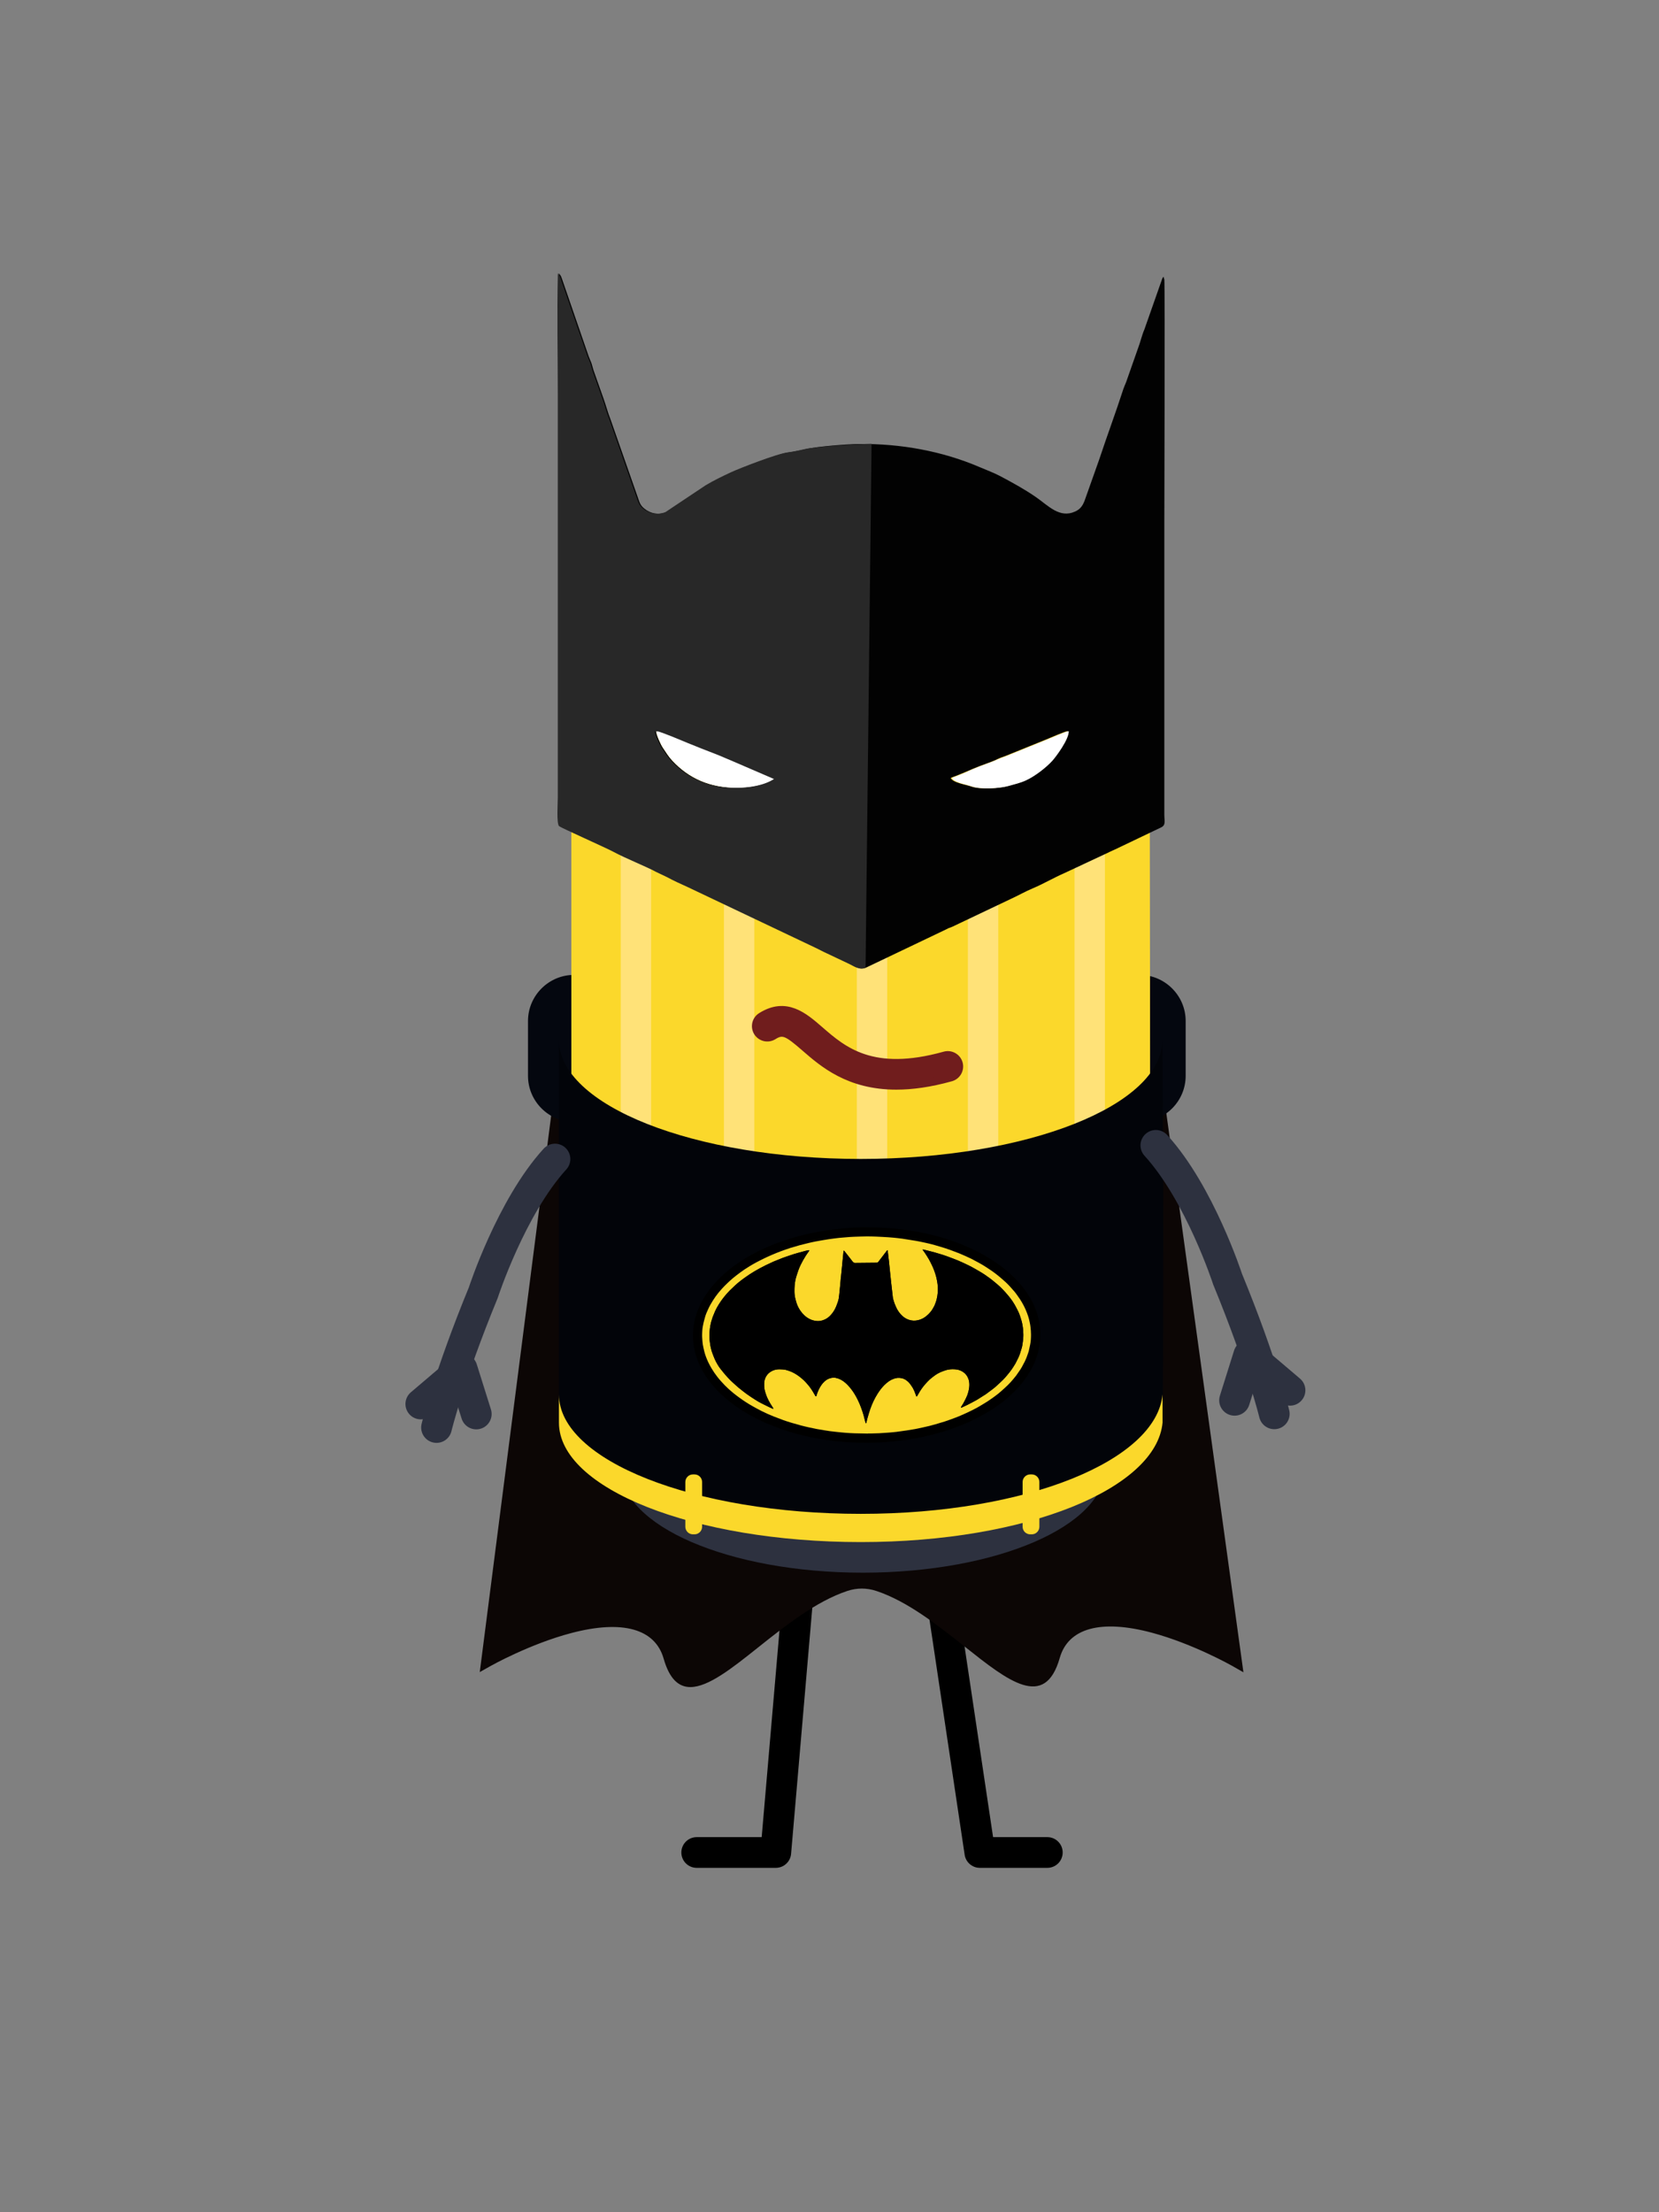 <?xml version="1.0" encoding="UTF-8"?>
<svg xmlns="http://www.w3.org/2000/svg" xmlns:xlink="http://www.w3.org/1999/xlink" width="432pt" height="576pt" viewBox="0 0 432 576" version="1.1">
<rect x="0" y="0" width="432" height="576" fill="#808080" stroke="none"/>
<defs>
<clipPath id="clip1">
  <path d="M 145 71 L 227 71 L 227 253 L 145 253 Z M 145 71 "/>
</clipPath>
<clipPath id="clip2">
  <path d="M 145.25 103.184 L 145.25 207.586 C 145.25 208.973 144.875 214.5 145.598 215.121 C 146.051 215.516 157.945 220.816 159.672 221.758 C 162.625 223.375 168.797 225.859 170.867 227.039 L 173.633 228.352 C 175.605 229.418 177.113 230.074 179.109 230.988 L 212.594 246.891 C 213.492 247.32 214.52 247.891 215.41 248.277 L 220.945 250.898 C 222.488 251.609 223.77 252.727 225.391 251.863 L 226.953 115.543 C 223.941 115.582 212.348 116.246 209.453 116.961 C 208.414 117.215 206.336 117.652 205.199 117.781 C 202.395 118.094 192.496 121.969 190.402 122.938 C 188.102 124.004 185.84 125.102 183.746 126.355 L 173.273 133.34 C 171.121 134.184 169.062 133.699 167.508 132.438 C 166.387 131.527 166.258 130.828 165.723 129.312 L 158.684 109.184 C 158.008 107.559 157.48 105.449 156.836 103.688 L 154.25 96.371 C 154.047 95.773 153.883 94.98 153.68 94.434 C 153.473 93.879 153.18 93.301 152.988 92.742 L 146.051 72.633 C 145.617 71.312 145.613 71.836 145.266 71.137 C 145.02 81.719 145.25 92.57 145.25 103.184 M 174.777 198.055 C 173.727 196.926 173.234 196.02 172.34 194.719 C 171.789 193.918 170.648 191.422 170.555 190.426 C 171.5 190.488 177.145 192.902 178.352 193.398 C 180.98 194.48 183.254 195.363 186.004 196.426 C 187.32 196.934 188.406 197.461 189.73 197.984 L 200.977 202.836 C 198.348 204.512 194.676 205.078 191.406 205.086 C 191.383 205.086 191.359 205.086 191.336 205.086 C 184.527 205.086 179.07 202.664 174.777 198.055 "/>
</clipPath>
<radialGradient id="radial0" gradientUnits="userSpaceOnUse" cx="0" cy="0" fx="0" fy="0" r="71.146" gradientTransform="matrix(1.019,0,0,0.981,186.053,161.658)">
<stop offset="0" style="stop-color:rgb(15.686%,15.686%,15.686%);stop-opacity:1;"/>
<stop offset="1" style="stop-color:rgb(15.686%,15.686%,15.686%);stop-opacity:1;"/>
</radialGradient>
</defs>
<g id="surface1">
<path style="fill:none;stroke-width:8;stroke-linecap:round;stroke-linejoin:round;stroke:rgb(0%,0%,0%);stroke-opacity:1;stroke-miterlimit:10;" d="M 0.001 0.001 L 13.013 -87.003 L 30.583 -87.003 " transform="matrix(1,0,0,-1,242.136,395.333)"/>
<path style="fill:none;stroke-width:8;stroke-linecap:round;stroke-linejoin:round;stroke:rgb(0%,0%,0%);stroke-opacity:1;stroke-miterlimit:10;" d="M 0.001 -0 L -7.878 -91.449 L -28.468 -91.449 " transform="matrix(1,0,0,-1,209.89,390.887)"/>
<path style=" stroke:none;fill-rule:nonzero;fill:rgb(4.7%,2.699%,1.999%);fill-opacity:1;" d="M 179.773 439.266 C 176.738 439.266 174.332 437.199 172.809 431.855 C 170.59 424.074 162.055 421.707 148.773 425.199 C 138.066 428.008 127.98 433.645 127.883 433.703 L 124.93 435.363 L 144.516 282.715 L 163.172 295.52 C 182.82 340.09 193.988 309.355 225.789 309.355 C 257.914 309.355 259.945 320.258 287.723 298.219 L 302.727 282.715 L 323.785 435.414 L 320.824 433.73 C 320.723 433.672 310.652 427.98 299.961 425.117 C 286.703 421.562 278.18 423.891 275.961 431.668 C 272.082 445.277 262.488 437.672 251.383 428.867 C 244.32 423.266 236.316 416.918 228.176 414.234 C 225.68 413.41 223.145 413.41 220.648 414.238 C 212.496 416.934 204.469 423.328 197.391 428.965 C 190.648 434.336 184.461 439.262 179.773 439.266 "/>
<path style=" stroke:none;fill-rule:nonzero;fill:rgb(1.599%,3.099%,5.899%);fill-opacity:1;" d="M 296.746 292.125 L 149.488 292.125 C 142.887 292.125 137.488 286.727 137.488 280.125 L 137.488 265.836 C 137.488 259.238 142.887 253.836 149.488 253.836 L 296.746 253.836 C 303.344 253.836 308.746 259.238 308.746 265.836 L 308.746 280.125 C 308.746 286.727 303.344 292.125 296.746 292.125 "/>
<path style=" stroke:none;fill-rule:nonzero;fill:rgb(17.599%,19.199%,24.699%);fill-opacity:1;" d="M 287.723 382.293 C 287.723 397.309 259.496 409.48 224.68 409.48 C 189.867 409.48 161.641 397.309 161.641 382.293 C 161.641 367.277 189.867 355.105 224.68 355.105 C 259.496 355.105 287.723 367.277 287.723 382.293 "/>
<path style=" stroke:none;fill-rule:nonzero;fill:rgb(98.399%,84.698%,16.899%);fill-opacity:1;" d="M 148.777 147.234 C 148.777 163.738 182.473 177.113 224.039 177.113 C 265.605 177.113 299.297 163.738 299.297 147.234 C 299.297 147.234 299.738 363.863 299.297 368.535 C 297.754 384.965 265.605 398.414 224.039 398.414 C 182.473 398.414 148.777 385.035 148.777 368.535 Z M 148.777 147.234 "/>
<path style=" stroke:none;fill-rule:nonzero;fill:rgb(100%,88.599%,47.099%);fill-opacity:1;" d="M 161.645 366.363 L 161.645 163.926 C 164.004 165.309 166.652 166.609 169.551 167.812 L 169.551 389.113 C 166.652 387.91 164.004 386.605 161.645 385.223 Z M 161.645 366.363 "/>
<path style=" stroke:none;fill-rule:nonzero;fill:rgb(100%,88.599%,47.099%);fill-opacity:1;" d="M 196.422 352.148 L 196.422 174.969 C 193.703 174.543 191.062 174.055 188.512 173.512 L 188.512 394.812 C 191.062 395.355 193.703 395.84 196.422 396.266 Z M 196.422 352.148 "/>
<path style=" stroke:none;fill-rule:nonzero;fill:rgb(100%,88.599%,47.099%);fill-opacity:1;" d="M 231.027 394.254 L 231.027 177.113 C 228.727 177.199 226.395 177.242 224.039 177.242 C 223.73 177.242 223.422 177.238 223.117 177.238 L 223.117 398.539 C 223.422 398.539 223.73 398.539 224.039 398.539 C 226.398 398.539 228.73 398.496 231.027 398.41 Z M 231.027 394.254 "/>
<path style=" stroke:none;fill-rule:nonzero;fill:rgb(100%,88.599%,47.099%);fill-opacity:1;" d="M 252.035 396.258 L 252.035 175 L 259.945 173.523 L 259.945 394.738 Z M 252.035 396.258 "/>
<path style=" stroke:none;fill-rule:nonzero;fill:rgb(100%,88.599%,47.099%);fill-opacity:1;" d="M 279.809 369.773 L 279.809 388.293 C 282.188 387.16 286.145 385 287.719 384 L 287.719 184.477 L 287.723 163.246 C 285.422 164.621 282.762 165.945 279.809 167.297 "/>
<path style=" stroke:none;fill-rule:nonzero;fill:rgb(0.8%,1.599%,3.899%);fill-opacity:1;" d="M 145.523 313.059 L 145.523 370.246 C 145.523 387.418 180.707 401.336 224.113 401.336 C 267.516 401.336 301.086 387.344 302.703 370.246 C 302.852 368.652 302.902 343.309 302.906 309.973 L 302.703 270.668 C 302.703 287.836 267.516 301.754 224.113 301.754 C 180.707 301.754 145.523 287.836 145.523 270.668 Z M 145.523 313.059 "/>
<path style=" stroke:none;fill-rule:nonzero;fill:rgb(0%,0%,0%);fill-opacity:1;" d="M 226.02 373.262 C 226.02 373.254 226.02 373.246 226.02 373.238 C 226.285 373.238 226.547 373.242 226.812 373.238 C 227.527 373.219 228.242 373.207 228.953 373.172 C 229.746 373.129 230.535 373.074 231.324 373.016 C 232.043 372.957 232.766 372.898 233.48 372.812 C 234.328 372.711 235.176 372.586 236.02 372.457 C 236.77 372.344 237.523 372.227 238.27 372.09 C 238.918 371.969 239.562 371.824 240.207 371.684 C 240.828 371.547 241.449 371.41 242.066 371.258 C 242.594 371.125 243.117 370.98 243.637 370.828 C 244.414 370.602 245.188 370.379 245.957 370.133 C 246.613 369.922 247.262 369.68 247.91 369.445 C 248.469 369.238 249.031 369.039 249.582 368.809 C 250.363 368.484 251.137 368.145 251.902 367.785 C 252.715 367.402 253.523 367 254.316 366.578 C 254.93 366.25 255.52 365.875 256.117 365.52 C 256.469 365.309 256.824 365.102 257.164 364.875 C 257.637 364.562 258.102 364.238 258.562 363.914 C 258.812 363.742 259.051 363.559 259.289 363.375 C 259.52 363.203 259.746 363.031 259.969 362.852 C 260.227 362.641 260.48 362.426 260.73 362.203 C 261.301 361.688 261.879 361.184 262.426 360.645 C 262.941 360.133 263.441 359.605 263.895 359.035 C 264.117 358.754 264.359 358.492 264.57 358.207 C 264.945 357.688 265.312 357.16 265.672 356.625 C 265.84 356.379 265.98 356.113 266.133 355.855 C 266.211 355.715 266.281 355.57 266.359 355.426 C 266.527 355.113 266.707 354.805 266.859 354.484 C 267.152 353.867 267.414 353.238 267.621 352.586 C 267.707 352.32 267.816 352.062 267.883 351.789 C 268.016 351.242 268.121 350.688 268.238 350.133 C 268.426 349.27 268.465 348.395 268.469 347.516 C 268.469 346.848 268.414 346.184 268.34 345.52 C 268.266 344.832 268.105 344.16 267.953 343.488 C 267.828 342.965 267.645 342.449 267.453 341.941 C 267.211 341.297 266.945 340.66 266.625 340.047 C 266.305 339.434 265.969 338.832 265.586 338.258 C 265.348 337.898 265.094 337.543 264.844 337.191 C 264.629 336.898 264.418 336.598 264.184 336.32 C 263.805 335.871 263.414 335.426 263.012 334.996 C 262.645 334.602 262.27 334.203 261.871 333.84 C 261.246 333.273 260.609 332.719 259.957 332.184 C 259.43 331.75 258.879 331.344 258.32 330.949 C 257.883 330.633 257.414 330.355 256.969 330.047 C 256.297 329.586 255.59 329.184 254.879 328.789 C 254.535 328.598 254.184 328.414 253.836 328.23 C 253.52 328.062 253.211 327.883 252.891 327.73 C 252.363 327.477 251.836 327.238 251.305 327 C 250.805 326.777 250.301 326.547 249.789 326.344 C 249.031 326.043 248.27 325.758 247.504 325.477 C 247.016 325.297 246.523 325.133 246.027 324.973 C 245.531 324.812 245.035 324.664 244.535 324.52 C 243.855 324.32 243.18 324.117 242.496 323.941 C 241.773 323.758 241.047 323.598 240.32 323.445 C 239.684 323.309 239.043 323.176 238.398 323.07 C 237.246 322.875 236.09 322.688 234.93 322.516 C 234.191 322.41 233.449 322.34 232.707 322.262 C 232.262 322.215 231.812 322.184 231.359 322.152 C 230.883 322.117 230.402 322.094 229.922 322.066 C 229.34 322.035 228.758 321.992 228.18 321.977 C 227.34 321.949 226.5 321.918 225.66 321.926 C 224.598 321.938 223.535 321.98 222.469 322.016 C 222.074 322.027 221.68 322.051 221.285 322.078 C 220.836 322.109 220.387 322.152 219.938 322.188 C 219.473 322.227 219.008 322.25 218.547 322.305 C 217.637 322.414 216.727 322.52 215.82 322.66 C 214.676 322.836 213.539 323.035 212.398 323.242 C 211.773 323.359 211.156 323.504 210.535 323.648 C 209.781 323.828 209.027 324.02 208.277 324.211 C 207.918 324.305 207.562 324.418 207.203 324.523 C 206.742 324.656 206.277 324.781 205.82 324.926 C 205.379 325.066 204.938 325.219 204.5 325.375 C 203.777 325.637 203.051 325.887 202.34 326.176 C 201.434 326.543 200.531 326.926 199.648 327.336 C 198.77 327.746 197.902 328.184 197.043 328.633 C 196.434 328.953 195.836 329.309 195.242 329.66 C 194.785 329.934 194.332 330.223 193.887 330.52 C 193.484 330.785 193.094 331.062 192.711 331.352 C 192.062 331.844 191.406 332.328 190.785 332.855 C 190.195 333.348 189.641 333.879 189.09 334.414 C 188.695 334.789 188.328 335.188 187.957 335.586 C 187.363 336.223 186.824 336.906 186.316 337.609 C 185.832 338.281 185.402 338.988 184.988 339.711 C 184.582 340.418 184.273 341.172 183.941 341.914 C 183.844 342.145 183.754 342.375 183.684 342.613 C 183.512 343.227 183.34 343.84 183.191 344.457 C 183.023 345.16 182.906 345.875 182.867 346.594 C 182.84 347.191 182.801 347.789 182.855 348.387 C 182.902 348.918 182.914 349.457 182.996 349.984 C 183.102 350.625 183.246 351.266 183.402 351.895 C 183.645 352.879 184.023 353.816 184.449 354.73 C 184.715 355.297 185.027 355.848 185.348 356.387 C 185.762 357.082 186.227 357.742 186.715 358.383 C 187.336 359.199 188.02 359.961 188.734 360.695 C 189.438 361.41 190.184 362.078 190.961 362.711 C 191.465 363.121 191.984 363.516 192.512 363.898 C 193.098 364.32 193.688 364.734 194.297 365.121 C 194.848 365.48 195.418 365.816 195.992 366.141 C 196.73 366.555 197.469 366.965 198.223 367.348 C 199.297 367.887 200.395 368.383 201.516 368.824 C 202.348 369.148 203.18 369.473 204.02 369.773 C 204.707 370.016 205.402 370.238 206.102 370.449 C 206.926 370.695 207.754 370.934 208.586 371.152 C 209.27 371.336 209.957 371.488 210.645 371.648 C 211.984 371.961 213.336 372.207 214.695 372.414 C 215.164 372.488 215.629 372.566 216.102 372.629 C 216.555 372.691 217.008 372.738 217.465 372.789 C 218.328 372.879 219.191 372.98 220.059 373.047 C 220.871 373.113 221.688 373.16 222.5 373.188 C 223.672 373.227 224.848 373.238 226.02 373.262 M 224.66 319.555 C 228.973 319.543 232.125 319.738 235.266 320.145 C 237.664 320.457 240.039 320.891 242.391 321.461 C 244.211 321.902 246.012 322.418 247.781 323.027 C 248.926 323.418 250.062 323.836 251.172 324.328 C 252.07 324.73 252.977 325.125 253.863 325.551 C 254.973 326.086 256.062 326.668 257.113 327.32 C 257.672 327.66 258.234 327.988 258.773 328.352 C 259.723 328.988 260.66 329.641 261.535 330.371 C 261.938 330.703 262.348 331.023 262.734 331.367 C 263.555 332.094 264.34 332.852 265.078 333.664 C 265.668 334.312 266.23 334.988 266.754 335.688 C 267.508 336.691 268.172 337.75 268.75 338.859 C 269.566 340.434 270.172 342.086 270.539 343.82 C 270.949 345.762 271.031 347.719 270.785 349.688 C 270.516 351.836 269.871 353.871 268.91 355.809 C 268.16 357.32 267.242 358.719 266.191 360.031 C 265.602 360.773 264.98 361.488 264.309 362.156 C 263.699 362.766 263.062 363.348 262.422 363.922 C 261.535 364.715 260.582 365.426 259.613 366.109 C 258.711 366.742 257.793 367.355 256.828 367.895 C 255.914 368.402 255.004 368.922 254.07 369.398 C 252.52 370.188 250.922 370.871 249.293 371.488 C 247.512 372.168 245.703 372.754 243.867 373.258 C 242 373.77 240.113 374.195 238.207 374.539 C 236.348 374.871 234.48 375.133 232.598 375.316 C 230.324 375.535 228.043 375.652 225.758 375.66 C 224 375.668 222.246 375.613 220.492 375.492 C 218.895 375.379 217.305 375.234 215.719 374.996 C 214.566 374.824 213.414 374.645 212.27 374.438 C 211.484 374.297 210.703 374.121 209.926 373.938 C 208.891 373.691 207.855 373.438 206.828 373.16 C 206.141 372.977 205.461 372.754 204.781 372.535 C 204.066 372.301 203.352 372.07 202.645 371.805 C 201.754 371.469 200.867 371.113 199.984 370.746 C 199.418 370.516 198.859 370.262 198.301 370.004 C 197.176 369.488 196.07 368.918 194.996 368.297 C 194.418 367.965 193.844 367.621 193.281 367.27 C 191.852 366.367 190.488 365.383 189.199 364.297 C 188.367 363.594 187.574 362.855 186.816 362.074 C 185.883 361.105 185.02 360.078 184.242 358.98 C 183.336 357.699 182.562 356.348 181.945 354.906 C 181.391 353.602 180.973 352.254 180.723 350.855 C 180.484 349.504 180.383 348.145 180.469 346.773 C 180.539 345.656 180.688 344.547 180.965 343.461 C 181.184 342.586 181.465 341.734 181.805 340.898 C 182.125 340.105 182.496 339.336 182.914 338.59 C 183.199 338.082 183.5 337.582 183.828 337.105 C 184.273 336.453 184.73 335.805 185.223 335.188 C 185.691 334.602 186.203 334.043 186.715 333.492 C 187.133 333.047 187.562 332.613 188.012 332.195 C 188.473 331.766 188.949 331.359 189.434 330.957 C 189.949 330.527 190.469 330.09 191.016 329.699 C 191.77 329.156 192.543 328.633 193.324 328.125 C 193.988 327.695 194.664 327.281 195.355 326.895 C 196.176 326.438 197.012 326.008 197.852 325.59 C 199.742 324.656 201.691 323.867 203.684 323.176 C 208.059 321.652 212.559 320.668 217.156 320.098 C 220.027 319.738 222.91 319.566 224.66 319.555 "/>
<path style=" stroke:none;fill-rule:nonzero;fill:rgb(98.399%,84.698%,16.899%);fill-opacity:1;" d="M 219.785 325.637 C 219.762 325.641 219.738 325.645 219.711 325.648 C 219.691 325.703 219.656 325.754 219.652 325.809 C 219.562 326.648 219.477 327.488 219.395 328.332 C 219.316 329.129 219.246 329.922 219.168 330.719 C 219.117 331.25 219.059 331.781 219.004 332.316 C 218.988 332.438 218.965 332.559 218.953 332.684 C 218.898 333.293 218.852 333.906 218.793 334.516 C 218.711 335.363 218.613 336.211 218.539 337.062 C 218.48 337.723 218.391 338.375 218.168 339 C 217.938 339.648 217.711 340.297 217.383 340.91 C 217.023 341.574 216.582 342.168 216.047 342.688 C 215.523 343.191 214.914 343.559 214.223 343.773 C 213.738 343.922 213.238 344 212.73 343.957 C 212.215 343.918 211.719 343.809 211.238 343.621 C 210.539 343.352 209.934 342.938 209.395 342.426 C 209.074 342.121 208.785 341.785 208.523 341.426 C 208.078 340.812 207.723 340.152 207.473 339.438 C 207.328 339.023 207.223 338.59 207.113 338.164 C 206.953 337.543 206.879 336.91 206.871 336.273 C 206.867 335.723 206.883 335.168 206.93 334.621 C 207.008 333.801 207.148 332.992 207.41 332.207 C 207.586 331.66 207.754 331.113 207.953 330.574 C 208.266 329.73 208.676 328.926 209.113 328.141 C 209.578 327.316 210.082 326.516 210.648 325.754 C 210.688 325.703 210.707 325.641 210.746 325.551 C 210.652 325.535 210.59 325.516 210.535 325.527 C 210.309 325.566 210.078 325.609 209.855 325.664 C 209.238 325.824 208.621 325.992 208.012 326.16 C 207.57 326.281 207.129 326.406 206.691 326.543 C 206.281 326.668 205.879 326.809 205.477 326.945 C 204.941 327.125 204.402 327.305 203.871 327.5 C 203.445 327.656 203.023 327.836 202.598 328.008 C 202.203 328.168 201.801 328.316 201.414 328.488 C 200.723 328.805 200.035 329.125 199.348 329.457 C 198.848 329.703 198.352 329.961 197.859 330.227 C 197.395 330.477 196.938 330.738 196.484 331.004 C 196.035 331.27 195.594 331.543 195.16 331.828 C 194.801 332.059 194.453 332.309 194.105 332.559 C 193.691 332.855 193.27 333.148 192.871 333.465 C 192.355 333.875 191.836 334.281 191.363 334.738 C 190.906 335.18 190.434 335.609 189.988 336.059 C 189.434 336.613 188.922 337.207 188.438 337.824 C 187.973 338.414 187.543 339.031 187.148 339.668 C 186.797 340.238 186.469 340.816 186.199 341.426 C 185.977 341.922 185.781 342.43 185.578 342.934 C 185.527 343.062 185.492 343.195 185.453 343.328 C 185.359 343.625 185.258 343.918 185.18 344.215 C 185.039 344.766 184.938 345.32 184.859 345.879 C 184.773 346.527 184.742 347.176 184.734 347.828 C 184.723 348.449 184.789 349.066 184.879 349.684 C 184.922 349.988 184.957 350.301 185.027 350.602 C 185.16 351.152 185.27 351.707 185.473 352.238 C 185.684 352.773 185.867 353.32 186.102 353.84 C 186.336 354.359 186.594 354.875 186.898 355.363 C 187.129 355.734 187.363 356.109 187.641 356.449 C 188.02 356.918 188.391 357.398 188.785 357.855 C 189.207 358.34 189.645 358.816 190.094 359.277 C 190.422 359.617 190.781 359.926 191.125 360.25 C 191.863 360.949 192.648 361.594 193.453 362.211 C 193.766 362.453 194.078 362.699 194.398 362.93 C 194.797 363.211 195.195 363.496 195.605 363.762 C 196.273 364.195 196.938 364.641 197.629 365.035 C 198.312 365.418 199.027 365.742 199.727 366.094 C 199.949 366.203 200.172 366.316 200.395 366.422 C 200.668 366.551 200.945 366.672 201.223 366.793 C 201.266 366.809 201.324 366.785 201.371 366.781 C 201.363 366.734 201.359 366.684 201.348 366.633 C 201.34 366.613 201.32 366.598 201.305 366.578 C 201.066 366.199 200.816 365.82 200.582 365.438 C 200.242 364.879 199.949 364.301 199.691 363.699 C 199.574 363.422 199.473 363.137 199.383 362.848 C 199.273 362.5 199.164 362.148 199.094 361.793 C 198.988 361.273 198.973 360.746 198.988 360.215 C 199.004 359.59 199.152 359.004 199.449 358.457 C 199.828 357.766 200.391 357.27 201.094 356.93 C 201.656 356.66 202.258 356.543 202.879 356.531 C 203.211 356.523 203.543 356.562 203.875 356.574 C 204.438 356.598 204.965 356.766 205.48 356.945 C 206.148 357.18 206.777 357.496 207.379 357.875 C 208.109 358.34 208.773 358.883 209.398 359.473 C 209.613 359.672 209.805 359.902 210.004 360.117 C 210.637 360.793 211.176 361.539 211.66 362.328 C 211.891 362.695 212.102 363.074 212.32 363.453 C 212.359 363.52 212.402 363.602 212.492 363.574 C 212.535 363.559 212.578 363.488 212.594 363.434 C 212.812 362.676 213.098 361.949 213.484 361.266 C 213.922 360.5 214.445 359.809 215.191 359.301 C 215.742 358.926 216.348 358.75 217 358.711 C 217.422 358.688 217.82 358.793 218.211 358.918 C 219.18 359.234 219.961 359.836 220.668 360.547 C 221.145 361.027 221.57 361.551 221.961 362.102 C 222.48 362.836 222.934 363.613 223.328 364.418 C 223.668 365.113 223.988 365.824 224.242 366.559 C 224.469 367.211 224.711 367.855 224.887 368.527 C 225.043 369.133 225.195 369.742 225.355 370.352 C 225.379 370.434 225.43 370.508 225.484 370.617 C 225.535 370.543 225.57 370.512 225.578 370.469 C 225.68 370.066 225.766 369.656 225.883 369.254 C 226.117 368.441 226.34 367.621 226.625 366.828 C 227.109 365.477 227.707 364.172 228.477 362.953 C 228.988 362.141 229.551 361.375 230.223 360.691 C 230.602 360.301 231.02 359.957 231.465 359.641 C 231.82 359.387 232.211 359.199 232.613 359.035 C 233.34 358.742 234.086 358.672 234.848 358.855 C 235.727 359.062 236.387 359.602 236.945 360.281 C 237.113 360.492 237.246 360.734 237.41 360.949 C 237.691 361.324 237.887 361.746 238.078 362.168 C 238.27 362.582 238.406 363.023 238.559 363.453 C 238.586 363.531 238.613 363.617 238.703 363.609 C 238.754 363.602 238.805 363.527 238.84 363.473 C 239.027 363.152 239.203 362.824 239.395 362.504 C 239.855 361.746 240.363 361.027 240.953 360.367 C 241.328 359.953 241.703 359.535 242.113 359.16 C 242.508 358.801 242.945 358.492 243.371 358.168 C 243.918 357.754 244.523 357.441 245.152 357.172 C 245.453 357.039 245.773 356.945 246.086 356.832 C 246.715 356.613 247.367 356.52 248.031 356.512 C 248.34 356.504 248.652 356.535 248.961 356.562 C 249.656 356.625 250.285 356.875 250.855 357.273 C 251.496 357.715 251.926 358.324 252.184 359.051 C 252.363 359.562 252.422 360.094 252.418 360.633 C 252.41 361.352 252.262 362.047 252.059 362.734 C 251.934 363.148 251.789 363.559 251.586 363.945 C 251.488 364.133 251.406 364.336 251.305 364.527 C 251.148 364.836 250.992 365.148 250.816 365.445 C 250.656 365.727 250.473 365.996 250.297 366.273 C 250.25 366.344 250.207 366.414 250.27 366.531 C 250.344 366.508 250.418 366.492 250.484 366.461 C 250.992 366.227 251.5 365.996 252 365.746 C 252.465 365.516 252.922 365.266 253.379 365.02 C 253.762 364.816 254.152 364.617 254.52 364.395 C 255.129 364.023 255.727 363.629 256.328 363.25 C 256.453 363.168 256.582 363.102 256.703 363.016 C 257.203 362.648 257.703 362.281 258.195 361.906 C 258.562 361.629 258.926 361.355 259.27 361.051 C 259.785 360.594 260.289 360.121 260.789 359.645 C 261.074 359.371 261.359 359.094 261.621 358.797 C 261.988 358.391 262.34 357.965 262.684 357.539 C 262.961 357.195 263.234 356.848 263.484 356.484 C 263.766 356.078 264.023 355.652 264.285 355.234 C 264.367 355.109 264.438 354.98 264.504 354.848 C 264.746 354.371 264.996 353.898 265.219 353.414 C 265.379 353.07 265.508 352.711 265.629 352.352 C 265.789 351.883 265.934 351.406 266.066 350.93 C 266.145 350.656 266.199 350.371 266.238 350.086 C 266.32 349.512 266.41 348.938 266.453 348.359 C 266.504 347.676 266.477 346.996 266.418 346.312 C 266.348 345.457 266.215 344.617 265.973 343.797 C 265.691 342.844 265.395 341.898 264.914 341.02 C 264.676 340.578 264.461 340.121 264.207 339.688 C 263.832 339.051 263.43 338.438 262.965 337.863 C 262.586 337.395 262.199 336.926 261.797 336.477 C 261.379 336.016 260.957 335.559 260.508 335.133 C 260.027 334.672 259.512 334.246 259 333.82 C 258.582 333.473 258.16 333.129 257.727 332.809 C 256.902 332.199 256.055 331.617 255.172 331.102 C 254.469 330.688 253.766 330.281 253.047 329.895 C 252.508 329.602 251.957 329.336 251.402 329.078 C 250.719 328.758 250.039 328.434 249.344 328.152 C 248.379 327.762 247.406 327.402 246.43 327.043 C 245.91 326.855 245.383 326.695 244.859 326.531 C 244.391 326.383 243.922 326.246 243.453 326.113 C 243.051 326 242.645 325.898 242.238 325.793 C 241.645 325.641 241.051 325.492 240.453 325.348 C 240.402 325.332 240.344 325.352 240.238 325.359 C 240.305 325.461 240.34 325.527 240.383 325.586 C 240.535 325.801 240.703 326.008 240.844 326.23 C 241.215 326.812 241.609 327.375 241.938 327.984 C 242.277 328.617 242.609 329.25 242.898 329.91 C 243.148 330.48 243.363 331.059 243.555 331.652 C 243.77 332.309 243.922 332.98 244.039 333.656 C 244.207 334.609 244.254 335.57 244.188 336.535 C 244.148 337.125 244.043 337.703 243.91 338.277 C 243.773 338.859 243.547 339.414 243.328 339.969 C 243.316 340.004 243.293 340.035 243.273 340.07 C 243.141 340.305 243.012 340.543 242.871 340.777 C 242.742 340.992 242.609 341.215 242.449 341.414 C 242.004 341.977 241.5 342.473 240.918 342.895 C 240.496 343.199 240.043 343.434 239.559 343.598 C 238.824 343.848 238.066 343.941 237.289 343.797 C 236.414 343.637 235.66 343.254 235.004 342.664 C 234.324 342.055 233.809 341.324 233.41 340.504 C 233.09 339.84 232.828 339.152 232.637 338.438 C 232.578 338.219 232.516 338 232.488 337.781 C 232.383 336.934 232.293 336.082 232.199 335.234 C 232.152 334.844 232.109 334.449 232.066 334.059 C 231.969 333.121 231.867 332.191 231.77 331.254 C 231.676 330.344 231.59 329.434 231.492 328.523 C 231.387 327.574 231.273 326.625 231.16 325.676 C 231.156 325.629 231.129 325.582 231.094 325.5 C 231.02 325.574 230.957 325.617 230.914 325.672 C 230.688 325.965 230.465 326.266 230.238 326.559 C 229.719 327.238 229.195 327.91 228.684 328.59 C 228.586 328.719 228.488 328.77 228.336 328.77 C 226.453 328.781 224.574 328.789 222.695 328.824 C 222.379 328.832 222.195 328.719 222.023 328.484 C 221.723 328.07 221.398 327.672 221.082 327.27 C 220.82 326.934 220.555 326.598 220.293 326.266 C 220.125 326.055 219.953 325.844 219.785 325.637 M 226.02 373.262 C 224.848 373.238 223.672 373.227 222.5 373.188 C 221.688 373.16 220.871 373.113 220.059 373.047 C 219.191 372.98 218.328 372.879 217.465 372.789 C 217.008 372.738 216.555 372.691 216.098 372.629 C 215.629 372.566 215.164 372.488 214.695 372.414 C 213.336 372.207 211.984 371.961 210.645 371.648 C 209.957 371.488 209.27 371.336 208.586 371.152 C 207.754 370.934 206.926 370.695 206.098 370.449 C 205.402 370.238 204.707 370.016 204.02 369.773 C 203.18 369.473 202.348 369.148 201.516 368.824 C 200.395 368.383 199.297 367.887 198.223 367.348 C 197.469 366.965 196.73 366.555 195.992 366.141 C 195.418 365.816 194.848 365.48 194.293 365.121 C 193.691 364.734 193.098 364.32 192.512 363.898 C 191.984 363.516 191.465 363.121 190.961 362.711 C 190.18 362.078 189.438 361.41 188.738 360.695 C 188.02 359.961 187.336 359.199 186.715 358.383 C 186.223 357.742 185.762 357.082 185.348 356.387 C 185.027 355.848 184.715 355.297 184.449 354.73 C 184.023 353.816 183.645 352.879 183.402 351.895 C 183.246 351.266 183.102 350.625 182.996 349.984 C 182.914 349.457 182.902 348.918 182.855 348.387 C 182.801 347.789 182.84 347.191 182.867 346.594 C 182.906 345.875 183.023 345.16 183.191 344.457 C 183.336 343.84 183.512 343.227 183.684 342.613 C 183.754 342.375 183.844 342.145 183.941 341.914 C 184.273 341.172 184.582 340.418 184.988 339.711 C 185.402 338.988 185.832 338.281 186.316 337.609 C 186.824 336.906 187.363 336.223 187.957 335.586 C 188.328 335.188 188.695 334.789 189.09 334.414 C 189.641 333.879 190.199 333.348 190.785 332.855 C 191.406 332.328 192.062 331.844 192.711 331.352 C 193.094 331.062 193.488 330.785 193.887 330.52 C 194.332 330.223 194.785 329.934 195.242 329.66 C 195.836 329.309 196.43 328.953 197.043 328.633 C 197.902 328.184 198.77 327.746 199.648 327.336 C 200.535 326.926 201.434 326.543 202.34 326.176 C 203.051 325.887 203.777 325.637 204.5 325.375 C 204.938 325.219 205.379 325.066 205.82 324.926 C 206.281 324.781 206.742 324.656 207.203 324.523 C 207.562 324.418 207.918 324.305 208.277 324.211 C 209.027 324.02 209.781 323.828 210.535 323.648 C 211.156 323.504 211.773 323.359 212.398 323.242 C 213.539 323.035 214.676 322.836 215.82 322.66 C 216.723 322.52 217.637 322.414 218.547 322.305 C 219.008 322.25 219.473 322.227 219.938 322.188 C 220.387 322.152 220.836 322.109 221.285 322.078 C 221.68 322.051 222.074 322.027 222.469 322.016 C 223.535 321.98 224.598 321.938 225.66 321.926 C 226.5 321.918 227.34 321.949 228.176 321.977 C 228.758 321.992 229.34 322.035 229.922 322.066 C 230.402 322.094 230.883 322.117 231.363 322.152 C 231.812 322.184 232.258 322.215 232.707 322.262 C 233.449 322.34 234.191 322.41 234.93 322.516 C 236.09 322.688 237.246 322.875 238.402 323.07 C 239.043 323.176 239.68 323.309 240.32 323.445 C 241.047 323.598 241.777 323.758 242.496 323.941 C 243.18 324.117 243.859 324.32 244.535 324.52 C 245.035 324.664 245.531 324.812 246.027 324.973 C 246.523 325.133 247.016 325.297 247.504 325.477 C 248.27 325.758 249.031 326.043 249.789 326.344 C 250.301 326.547 250.805 326.777 251.305 327 C 251.836 327.238 252.367 327.477 252.887 327.73 C 253.211 327.883 253.52 328.062 253.832 328.23 C 254.184 328.414 254.535 328.598 254.879 328.789 C 255.59 329.184 256.297 329.586 256.969 330.047 C 257.414 330.355 257.883 330.633 258.324 330.949 C 258.879 331.344 259.43 331.75 259.957 332.184 C 260.609 332.719 261.246 333.273 261.871 333.84 C 262.27 334.203 262.645 334.602 263.012 334.996 C 263.414 335.426 263.805 335.871 264.184 336.32 C 264.418 336.598 264.629 336.898 264.84 337.191 C 265.094 337.543 265.348 337.898 265.586 338.258 C 265.969 338.832 266.305 339.434 266.625 340.047 C 266.945 340.66 267.211 341.297 267.453 341.941 C 267.645 342.449 267.828 342.965 267.953 343.488 C 268.109 344.16 268.266 344.832 268.34 345.52 C 268.414 346.184 268.469 346.848 268.469 347.516 C 268.465 348.395 268.426 349.27 268.242 350.133 C 268.121 350.688 268.016 351.242 267.883 351.789 C 267.82 352.062 267.707 352.32 267.621 352.586 C 267.418 353.238 267.152 353.867 266.859 354.484 C 266.707 354.805 266.527 355.113 266.359 355.426 C 266.285 355.57 266.211 355.715 266.133 355.855 C 265.98 356.113 265.84 356.379 265.672 356.625 C 265.312 357.16 264.945 357.688 264.57 358.207 C 264.359 358.492 264.117 358.754 263.895 359.035 C 263.441 359.605 262.941 360.133 262.426 360.645 C 261.879 361.184 261.297 361.688 260.73 362.203 C 260.48 362.426 260.227 362.641 259.969 362.852 C 259.746 363.031 259.52 363.203 259.289 363.375 C 259.051 363.559 258.812 363.742 258.562 363.914 C 258.102 364.238 257.637 364.562 257.164 364.875 C 256.824 365.102 256.469 365.309 256.117 365.52 C 255.52 365.875 254.93 366.25 254.316 366.578 C 253.523 367 252.715 367.402 251.902 367.785 C 251.137 368.145 250.363 368.484 249.582 368.809 C 249.031 369.039 248.469 369.238 247.91 369.445 C 247.262 369.68 246.613 369.922 245.957 370.133 C 245.188 370.379 244.414 370.602 243.637 370.828 C 243.117 370.98 242.594 371.125 242.066 371.258 C 241.449 371.41 240.828 371.547 240.207 371.684 C 239.562 371.824 238.918 371.969 238.27 372.09 C 237.523 372.227 236.77 372.344 236.02 372.457 C 235.176 372.586 234.328 372.711 233.48 372.812 C 232.766 372.898 232.043 372.957 231.324 373.016 C 230.535 373.074 229.746 373.129 228.953 373.172 C 228.242 373.207 227.527 373.219 226.812 373.238 C 226.547 373.242 226.285 373.238 226.02 373.238 C 226.02 373.246 226.02 373.254 226.02 373.262 "/>
<path style=" stroke:none;fill-rule:nonzero;fill:rgb(0%,0%,0%);fill-opacity:1;" d="M 219.785 325.637 C 219.953 325.844 220.125 326.055 220.293 326.266 C 220.555 326.598 220.82 326.934 221.082 327.27 C 221.398 327.672 221.723 328.07 222.023 328.484 C 222.195 328.719 222.379 328.832 222.695 328.824 C 224.574 328.789 226.453 328.781 228.336 328.77 C 228.488 328.77 228.586 328.719 228.684 328.59 C 229.195 327.91 229.719 327.238 230.238 326.559 C 230.465 326.266 230.688 325.965 230.914 325.672 C 230.957 325.617 231.02 325.574 231.094 325.5 C 231.129 325.582 231.156 325.629 231.16 325.676 C 231.273 326.625 231.387 327.574 231.492 328.523 C 231.59 329.434 231.676 330.344 231.77 331.254 C 231.867 332.191 231.969 333.121 232.066 334.059 C 232.109 334.449 232.152 334.844 232.199 335.234 C 232.293 336.082 232.383 336.934 232.488 337.781 C 232.516 338 232.578 338.219 232.637 338.438 C 232.828 339.152 233.09 339.84 233.41 340.504 C 233.809 341.324 234.324 342.055 235.004 342.664 C 235.66 343.254 236.414 343.637 237.289 343.797 C 238.066 343.941 238.824 343.848 239.559 343.598 C 240.043 343.434 240.496 343.199 240.918 342.895 C 241.5 342.473 242.004 341.977 242.449 341.414 C 242.609 341.215 242.742 340.992 242.871 340.777 C 243.012 340.543 243.141 340.305 243.273 340.07 C 243.293 340.035 243.316 340.004 243.328 339.969 C 243.547 339.414 243.773 338.859 243.91 338.277 C 244.043 337.703 244.148 337.125 244.188 336.535 C 244.254 335.57 244.207 334.609 244.039 333.656 C 243.922 332.98 243.77 332.309 243.555 331.652 C 243.363 331.059 243.148 330.48 242.898 329.91 C 242.609 329.25 242.277 328.617 241.938 327.984 C 241.609 327.375 241.215 326.812 240.844 326.23 C 240.703 326.008 240.535 325.801 240.383 325.586 C 240.34 325.527 240.305 325.461 240.238 325.359 C 240.344 325.352 240.402 325.332 240.453 325.348 C 241.051 325.492 241.645 325.641 242.238 325.793 C 242.645 325.898 243.051 326 243.453 326.113 C 243.922 326.246 244.391 326.383 244.859 326.531 C 245.383 326.695 245.91 326.855 246.43 327.043 C 247.406 327.402 248.379 327.762 249.344 328.152 C 250.039 328.434 250.719 328.758 251.402 329.078 C 251.957 329.336 252.508 329.602 253.047 329.895 C 253.766 330.281 254.469 330.688 255.172 331.102 C 256.055 331.617 256.902 332.199 257.727 332.809 C 258.16 333.129 258.582 333.473 259 333.82 C 259.512 334.246 260.027 334.672 260.508 335.133 C 260.957 335.559 261.379 336.016 261.797 336.477 C 262.199 336.926 262.586 337.395 262.965 337.863 C 263.43 338.438 263.832 339.051 264.207 339.688 C 264.461 340.121 264.676 340.578 264.914 341.02 C 265.395 341.898 265.691 342.844 265.973 343.797 C 266.215 344.617 266.348 345.457 266.418 346.312 C 266.477 346.996 266.504 347.676 266.453 348.359 C 266.41 348.938 266.32 349.512 266.238 350.086 C 266.199 350.371 266.145 350.656 266.066 350.93 C 265.934 351.406 265.789 351.883 265.629 352.352 C 265.508 352.711 265.379 353.07 265.219 353.414 C 264.996 353.898 264.746 354.371 264.504 354.848 C 264.438 354.98 264.367 355.109 264.285 355.234 C 264.023 355.652 263.766 356.078 263.484 356.484 C 263.234 356.848 262.961 357.195 262.684 357.539 C 262.34 357.965 261.988 358.391 261.621 358.797 C 261.359 359.094 261.074 359.371 260.789 359.645 C 260.289 360.121 259.785 360.594 259.27 361.051 C 258.926 361.355 258.562 361.629 258.195 361.906 C 257.703 362.281 257.203 362.648 256.703 363.016 C 256.582 363.102 256.453 363.168 256.328 363.25 C 255.727 363.629 255.129 364.023 254.52 364.395 C 254.152 364.617 253.762 364.816 253.379 365.02 C 252.922 365.266 252.465 365.516 252 365.746 C 251.5 365.996 250.992 366.227 250.484 366.461 C 250.418 366.492 250.344 366.508 250.27 366.531 C 250.207 366.414 250.25 366.344 250.297 366.273 C 250.473 365.996 250.656 365.727 250.816 365.445 C 250.992 365.148 251.148 364.836 251.305 364.527 C 251.406 364.336 251.488 364.133 251.586 363.945 C 251.789 363.559 251.934 363.148 252.059 362.734 C 252.262 362.047 252.41 361.352 252.418 360.633 C 252.422 360.094 252.363 359.562 252.184 359.051 C 251.926 358.324 251.496 357.715 250.855 357.273 C 250.285 356.875 249.656 356.625 248.961 356.562 C 248.652 356.535 248.34 356.504 248.031 356.512 C 247.367 356.52 246.715 356.613 246.086 356.832 C 245.773 356.945 245.453 357.039 245.152 357.172 C 244.523 357.441 243.918 357.754 243.371 358.168 C 242.945 358.492 242.508 358.801 242.113 359.16 C 241.703 359.535 241.328 359.953 240.953 360.367 C 240.363 361.027 239.855 361.746 239.395 362.504 C 239.203 362.824 239.027 363.152 238.84 363.473 C 238.805 363.527 238.754 363.602 238.703 363.609 C 238.613 363.617 238.586 363.531 238.559 363.453 C 238.406 363.023 238.27 362.582 238.078 362.168 C 237.887 361.746 237.691 361.324 237.41 360.949 C 237.246 360.734 237.113 360.492 236.945 360.281 C 236.387 359.602 235.727 359.062 234.848 358.855 C 234.086 358.672 233.34 358.742 232.613 359.035 C 232.211 359.199 231.82 359.387 231.465 359.641 C 231.02 359.957 230.602 360.301 230.223 360.691 C 229.551 361.375 228.988 362.141 228.477 362.953 C 227.707 364.172 227.109 365.477 226.625 366.828 C 226.34 367.621 226.117 368.441 225.883 369.254 C 225.766 369.656 225.68 370.066 225.578 370.469 C 225.57 370.512 225.535 370.543 225.484 370.617 C 225.43 370.508 225.379 370.434 225.355 370.352 C 225.195 369.742 225.043 369.133 224.887 368.527 C 224.711 367.855 224.469 367.211 224.242 366.559 C 223.988 365.824 223.668 365.113 223.328 364.418 C 222.934 363.613 222.48 362.836 221.961 362.102 C 221.57 361.551 221.145 361.027 220.668 360.547 C 219.961 359.836 219.18 359.234 218.211 358.918 C 217.82 358.793 217.422 358.688 217 358.711 C 216.348 358.75 215.742 358.926 215.191 359.301 C 214.445 359.809 213.922 360.5 213.484 361.266 C 213.098 361.949 212.812 362.676 212.594 363.434 C 212.578 363.488 212.535 363.559 212.492 363.574 C 212.402 363.602 212.359 363.52 212.32 363.453 C 212.102 363.074 211.891 362.695 211.66 362.328 C 211.176 361.539 210.637 360.793 210.004 360.117 C 209.805 359.902 209.613 359.672 209.398 359.473 C 208.773 358.883 208.109 358.34 207.379 357.875 C 206.777 357.496 206.148 357.18 205.48 356.945 C 204.965 356.766 204.438 356.598 203.875 356.574 C 203.543 356.562 203.211 356.523 202.879 356.531 C 202.258 356.543 201.656 356.66 201.094 356.93 C 200.391 357.27 199.828 357.766 199.449 358.457 C 199.152 359.004 199.004 359.59 198.988 360.215 C 198.973 360.746 198.988 361.273 199.094 361.793 C 199.164 362.148 199.273 362.5 199.383 362.848 C 199.473 363.137 199.574 363.422 199.691 363.699 C 199.949 364.301 200.242 364.879 200.582 365.438 C 200.816 365.82 201.066 366.199 201.305 366.578 C 201.32 366.598 201.34 366.613 201.348 366.633 C 201.359 366.684 201.363 366.734 201.371 366.781 C 201.324 366.785 201.266 366.809 201.223 366.793 C 200.945 366.672 200.668 366.551 200.395 366.422 C 200.172 366.316 199.949 366.203 199.727 366.094 C 199.027 365.742 198.312 365.418 197.629 365.035 C 196.938 364.641 196.273 364.195 195.605 363.762 C 195.195 363.496 194.797 363.211 194.398 362.93 C 194.078 362.699 193.766 362.453 193.453 362.211 C 192.648 361.594 191.863 360.949 191.125 360.25 C 190.781 359.926 190.422 359.617 190.094 359.277 C 189.645 358.816 189.207 358.34 188.785 357.855 C 188.391 357.398 188.02 356.918 187.641 356.449 C 187.363 356.109 187.129 355.734 186.898 355.363 C 186.594 354.875 186.336 354.359 186.102 353.84 C 185.867 353.32 185.684 352.773 185.473 352.238 C 185.27 351.707 185.16 351.152 185.027 350.602 C 184.957 350.301 184.922 349.988 184.879 349.684 C 184.789 349.066 184.723 348.449 184.734 347.828 C 184.742 347.176 184.773 346.527 184.859 345.879 C 184.938 345.32 185.039 344.766 185.18 344.215 C 185.258 343.918 185.359 343.625 185.453 343.328 C 185.492 343.195 185.527 343.062 185.578 342.934 C 185.781 342.43 185.977 341.922 186.199 341.426 C 186.469 340.816 186.797 340.238 187.148 339.668 C 187.543 339.031 187.973 338.414 188.438 337.824 C 188.922 337.207 189.434 336.613 189.988 336.059 C 190.434 335.609 190.906 335.18 191.363 334.738 C 191.836 334.281 192.355 333.875 192.871 333.465 C 193.27 333.148 193.691 332.855 194.105 332.559 C 194.453 332.309 194.801 332.059 195.16 331.828 C 195.594 331.543 196.035 331.27 196.484 331.004 C 196.938 330.738 197.395 330.477 197.859 330.227 C 198.352 329.961 198.848 329.703 199.348 329.457 C 200.035 329.125 200.723 328.805 201.414 328.488 C 201.801 328.316 202.203 328.168 202.598 328.008 C 203.023 327.836 203.445 327.656 203.871 327.5 C 204.402 327.305 204.941 327.125 205.477 326.945 C 205.879 326.809 206.281 326.668 206.691 326.543 C 207.129 326.406 207.57 326.281 208.012 326.16 C 208.621 325.992 209.238 325.824 209.855 325.664 C 210.078 325.609 210.309 325.566 210.535 325.527 C 210.59 325.516 210.652 325.535 210.746 325.551 C 210.707 325.641 210.688 325.703 210.648 325.754 C 210.082 326.516 209.578 327.316 209.113 328.141 C 208.676 328.926 208.266 329.73 207.953 330.574 C 207.754 331.113 207.586 331.66 207.41 332.207 C 207.148 332.992 207.008 333.801 206.93 334.621 C 206.883 335.168 206.867 335.723 206.871 336.273 C 206.879 336.91 206.953 337.543 207.113 338.164 C 207.223 338.59 207.328 339.023 207.473 339.438 C 207.723 340.152 208.078 340.812 208.523 341.426 C 208.785 341.785 209.074 342.121 209.395 342.426 C 209.934 342.938 210.539 343.352 211.238 343.621 C 211.719 343.809 212.215 343.918 212.73 343.957 C 213.238 344 213.738 343.922 214.223 343.773 C 214.914 343.559 215.523 343.191 216.047 342.688 C 216.582 342.168 217.023 341.574 217.383 340.91 C 217.711 340.297 217.938 339.648 218.168 339 C 218.391 338.375 218.48 337.723 218.539 337.062 C 218.613 336.211 218.711 335.363 218.793 334.516 C 218.852 333.906 218.898 333.293 218.953 332.684 C 218.965 332.559 218.988 332.438 219.004 332.316 C 219.059 331.781 219.117 331.25 219.168 330.719 C 219.246 329.922 219.316 329.129 219.395 328.332 C 219.477 327.488 219.562 326.648 219.652 325.809 C 219.656 325.754 219.691 325.703 219.711 325.648 C 219.738 325.645 219.762 325.641 219.785 325.637 "/>
<path style=" stroke:none;fill-rule:evenodd;fill:rgb(0.8%,0.8%,0.8%);fill-opacity:1;" d="M 178.637 193.398 C 177.43 192.902 171.785 190.488 170.844 190.422 C 170.934 191.422 172.074 193.918 172.625 194.719 C 173.52 196.02 174.012 196.926 175.066 198.055 C 179.375 202.68 184.852 205.102 191.691 205.086 C 194.961 205.078 198.633 204.512 201.262 202.836 L 190.02 197.984 C 188.695 197.461 187.605 196.934 186.293 196.426 C 183.539 195.367 181.27 194.48 178.637 193.398 M 247.551 202.539 C 248.039 203.793 251.605 204.309 252.848 204.766 C 255.07 205.578 260.035 205.293 262.281 204.664 C 263.977 204.188 265.445 203.855 266.891 203.191 C 269.258 202.102 272.125 199.867 273.742 198.094 C 274.66 197.082 278.129 192.449 278.012 190.367 C 277.301 190.414 273.496 192.094 272.316 192.574 L 262.73 196.457 C 261.973 196.777 261.695 196.871 260.797 197.195 C 260.113 197.438 259.508 197.77 258.984 197.996 C 257.855 198.48 256.469 198.941 255.223 199.418 C 252.805 200.344 250.141 201.621 247.551 202.539 M 145.551 71.137 C 145.305 81.719 145.535 92.57 145.535 103.184 L 145.535 207.586 C 145.535 208.969 145.16 214.5 145.883 215.125 C 146.34 215.516 158.23 220.816 159.957 221.758 C 162.91 223.375 169.086 225.863 171.152 227.039 L 173.918 228.352 C 175.891 229.418 177.402 230.074 179.395 230.992 L 212.883 246.891 C 213.777 247.32 214.805 247.891 215.699 248.277 L 221.23 250.898 C 222.773 251.609 224.059 252.727 225.676 251.867 L 246.496 241.926 C 247.078 241.566 247.328 241.609 248.02 241.277 L 263.371 233.98 C 265.348 233.07 266.945 232.133 268.844 231.336 C 271.766 230.105 274.316 228.574 277.191 227.32 C 278.164 226.895 279.094 226.402 279.969 226.02 L 288.438 222.062 C 289.383 221.57 290.312 221.219 291.215 220.758 L 302.324 215.445 C 303.652 214.832 303.188 213.742 303.188 212.074 L 303.188 135.969 C 303.188 134.914 303.383 74.395 303.191 72.805 L 303.016 72.203 C 303.008 72.129 302.977 72.109 302.945 72.07 L 302.785 72.293 C 302.77 72.312 302.664 72.512 302.652 72.535 L 297.996 85.781 C 297.309 87.363 297 88.941 296.398 90.512 L 293.23 99.523 C 293.023 100.047 292.684 100.789 292.543 101.223 C 290.477 107.605 288.277 113.461 286.215 119.688 L 282.395 130.453 C 281.832 131.863 281.172 132.633 279.957 133.188 C 275.91 135.039 272.926 131.625 269.871 129.512 C 266.844 127.414 263.734 125.707 260.434 123.961 C 258.695 123.043 256.863 122.387 255.117 121.633 C 245.43 117.465 234.48 115.461 223.582 115.602 C 220.566 115.641 212.637 116.246 209.738 116.961 C 208.703 117.215 206.625 117.652 205.488 117.781 C 202.68 118.094 192.781 121.969 190.688 122.938 C 188.387 124.004 186.129 125.098 184.031 126.355 L 173.559 133.34 C 171.406 134.184 169.352 133.699 167.793 132.438 C 166.672 131.527 166.543 130.828 166.012 129.312 L 158.969 109.18 C 158.297 107.559 157.766 105.449 157.121 103.688 L 154.535 96.371 C 154.332 95.773 154.168 94.98 153.965 94.434 C 153.758 93.879 153.465 93.301 153.273 92.742 L 146.34 72.633 C 145.902 71.312 145.898 71.836 145.551 71.137 "/>
<g clip-path="url(#clip1)" clip-rule="nonzero">
<g clip-path="url(#clip2)" clip-rule="nonzero">
<path style=" stroke:none;fill-rule:nonzero;fill:url(#radial0);" d="M 144.875 71.137 L 144.875 252.727 L 226.953 252.727 L 226.953 71.137 Z M 144.875 71.137 "/>
</g>
</g>
<path style=" stroke:none;fill-rule:evenodd;fill:rgb(100%,100%,100%);fill-opacity:1;" d="M 178.926 193.398 C 177.715 192.902 172.074 190.488 171.129 190.422 C 171.219 191.422 172.359 193.918 172.914 194.719 C 173.805 196.02 174.301 196.926 175.352 198.055 C 179.66 202.68 185.137 205.102 191.977 205.086 C 195.246 205.078 198.918 204.512 201.551 202.836 L 190.305 197.984 C 188.98 197.461 187.895 196.934 186.578 196.426 C 183.824 195.367 181.555 194.48 178.926 193.398 M 247.836 202.539 C 248.324 203.793 251.891 204.309 253.133 204.766 C 255.355 205.578 260.32 205.293 262.566 204.664 C 264.266 204.188 265.734 203.855 267.176 203.191 C 269.543 202.102 272.41 199.867 274.027 198.094 C 274.949 197.082 278.418 192.449 278.297 190.367 C 277.586 190.414 273.781 192.094 272.602 192.574 L 263.02 196.457 C 262.258 196.777 261.98 196.871 261.082 197.195 C 260.398 197.438 259.793 197.77 259.27 197.996 C 258.145 198.48 256.758 198.941 255.512 199.418 C 253.09 200.344 250.426 201.621 247.836 202.539 "/>
<path style=" stroke:none;fill-rule:evenodd;fill:rgb(100%,100%,100%);fill-opacity:1;" d="M 178.637 193.398 C 177.43 192.902 171.785 190.488 170.844 190.422 C 170.934 191.422 172.074 193.918 172.625 194.719 C 173.52 196.02 174.012 196.926 175.066 198.055 C 179.375 202.68 184.852 205.102 191.691 205.086 C 194.961 205.078 198.633 204.512 201.262 202.836 L 190.02 197.984 C 188.695 197.461 187.605 196.934 186.293 196.426 C 183.539 195.367 181.27 194.48 178.637 193.398 "/>
<path style=" stroke:none;fill-rule:nonzero;fill:rgb(43.9%,11.4%,11.4%);fill-opacity:1;" d="M 233.406 282.715 C 221.031 282.715 214.352 276.914 209.531 272.723 C 205.066 268.844 203.875 268.156 201.402 269.715 C 200 270.598 198.148 270.18 197.266 268.777 C 196.379 267.375 196.801 265.523 198.203 264.641 C 204.68 260.562 209.348 264.613 213.465 268.191 C 219.551 273.48 227.121 280.062 245.996 274.789 C 247.594 274.348 249.246 275.277 249.691 276.871 C 250.137 278.465 249.203 280.121 247.609 280.566 C 242.168 282.086 237.477 282.715 233.406 282.715 "/>
<path style="fill:none;stroke-width:2;stroke-linecap:round;stroke-linejoin:round;stroke:rgb(43.9%,11.4%,11.4%);stroke-opacity:1;stroke-miterlimit:10;" d="M -0.001 0.001 C -12.376 0.001 -19.056 5.802 -23.876 9.993 C -28.341 13.872 -29.532 14.56 -32.005 13.001 C -33.407 12.118 -35.259 12.536 -36.142 13.938 C -37.028 15.341 -36.606 17.192 -35.204 18.075 C -28.728 22.153 -24.06 18.103 -19.942 14.524 C -13.856 9.235 -6.286 2.653 12.589 7.927 C 14.187 8.368 15.839 7.438 16.284 5.845 C 16.73 4.251 15.796 2.595 14.202 2.149 C 8.761 0.63 4.069 0.001 -0.001 0.001 Z M -0.001 0.001 " transform="matrix(1,0,0,-1,233.407,282.716)"/>
<path style=" stroke:none;fill-rule:nonzero;fill:rgb(98.399%,84.698%,16.899%);fill-opacity:1;" d="M 302.727 370.422 C 301.113 387.52 267.539 401.512 224.137 401.512 C 180.734 401.512 145.547 387.594 145.547 370.422 L 145.547 363.078 C 145.547 380.246 180.734 394.164 224.137 394.164 C 267.539 394.164 301.113 380.172 302.727 363.078 Z M 302.727 370.422 "/>
<path style=" stroke:none;fill-rule:nonzero;fill:rgb(98.399%,84.698%,16.899%);fill-opacity:1;" d="M 180.441 399.496 L 180.852 399.496 C 181.938 399.496 182.828 398.605 182.828 397.52 L 182.828 385.875 C 182.828 384.785 181.938 383.895 180.852 383.895 L 180.441 383.895 C 179.352 383.895 178.461 384.785 178.461 385.875 L 178.461 397.52 C 178.461 398.605 179.352 399.496 180.441 399.496 "/>
<path style=" stroke:none;fill-rule:nonzero;fill:rgb(98.399%,84.698%,16.899%);fill-opacity:1;" d="M 268.262 399.496 L 268.672 399.496 C 269.762 399.496 270.652 398.605 270.652 397.52 L 270.652 385.875 C 270.652 384.785 269.762 383.895 268.672 383.895 L 268.262 383.895 C 267.176 383.895 266.285 384.785 266.285 385.875 L 266.285 397.52 C 266.285 398.605 267.176 399.496 268.262 399.496 "/>
<path style="fill:none;stroke-width:8;stroke-linecap:round;stroke-linejoin:round;stroke:rgb(17.599%,19.199%,24.699%);stroke-opacity:1;stroke-miterlimit:10;" d="M -0.001 0.001 C -0.001 0.001 3.183 13.243 12.167 35.091 C 12.167 35.091 19.41 57.36 30.843 69.899 " transform="matrix(1,0,0,-1,113.672,371.685)"/>
<path style="fill:none;stroke-width:8;stroke-linecap:round;stroke-linejoin:round;stroke:rgb(17.599%,19.199%,24.699%);stroke-opacity:1;stroke-miterlimit:10;" d="M 0.001 0 L 10.754 9.141 L 14.442 -2.605 " transform="matrix(1,0,0,-1,109.578,365.559)"/>
<path style="fill:none;stroke-width:8;stroke-linecap:round;stroke-linejoin:round;stroke:rgb(17.599%,19.199%,24.699%);stroke-opacity:1;stroke-miterlimit:10;" d="M -0.001 0 C -0.001 0 -3.185 13.246 -12.169 35.09 C -12.169 35.09 -19.407 57.363 -30.841 69.898 " transform="matrix(1,0,0,-1,331.821,368.121)"/>
<path style="fill:none;stroke-width:8;stroke-linecap:round;stroke-linejoin:round;stroke:rgb(17.599%,19.199%,24.699%);stroke-opacity:1;stroke-miterlimit:10;" d="M 0.001 0.002 L -10.752 9.143 L -14.44 -2.607 " transform="matrix(1,0,0,-1,335.916,361.994)"/>
</g>
</svg>
